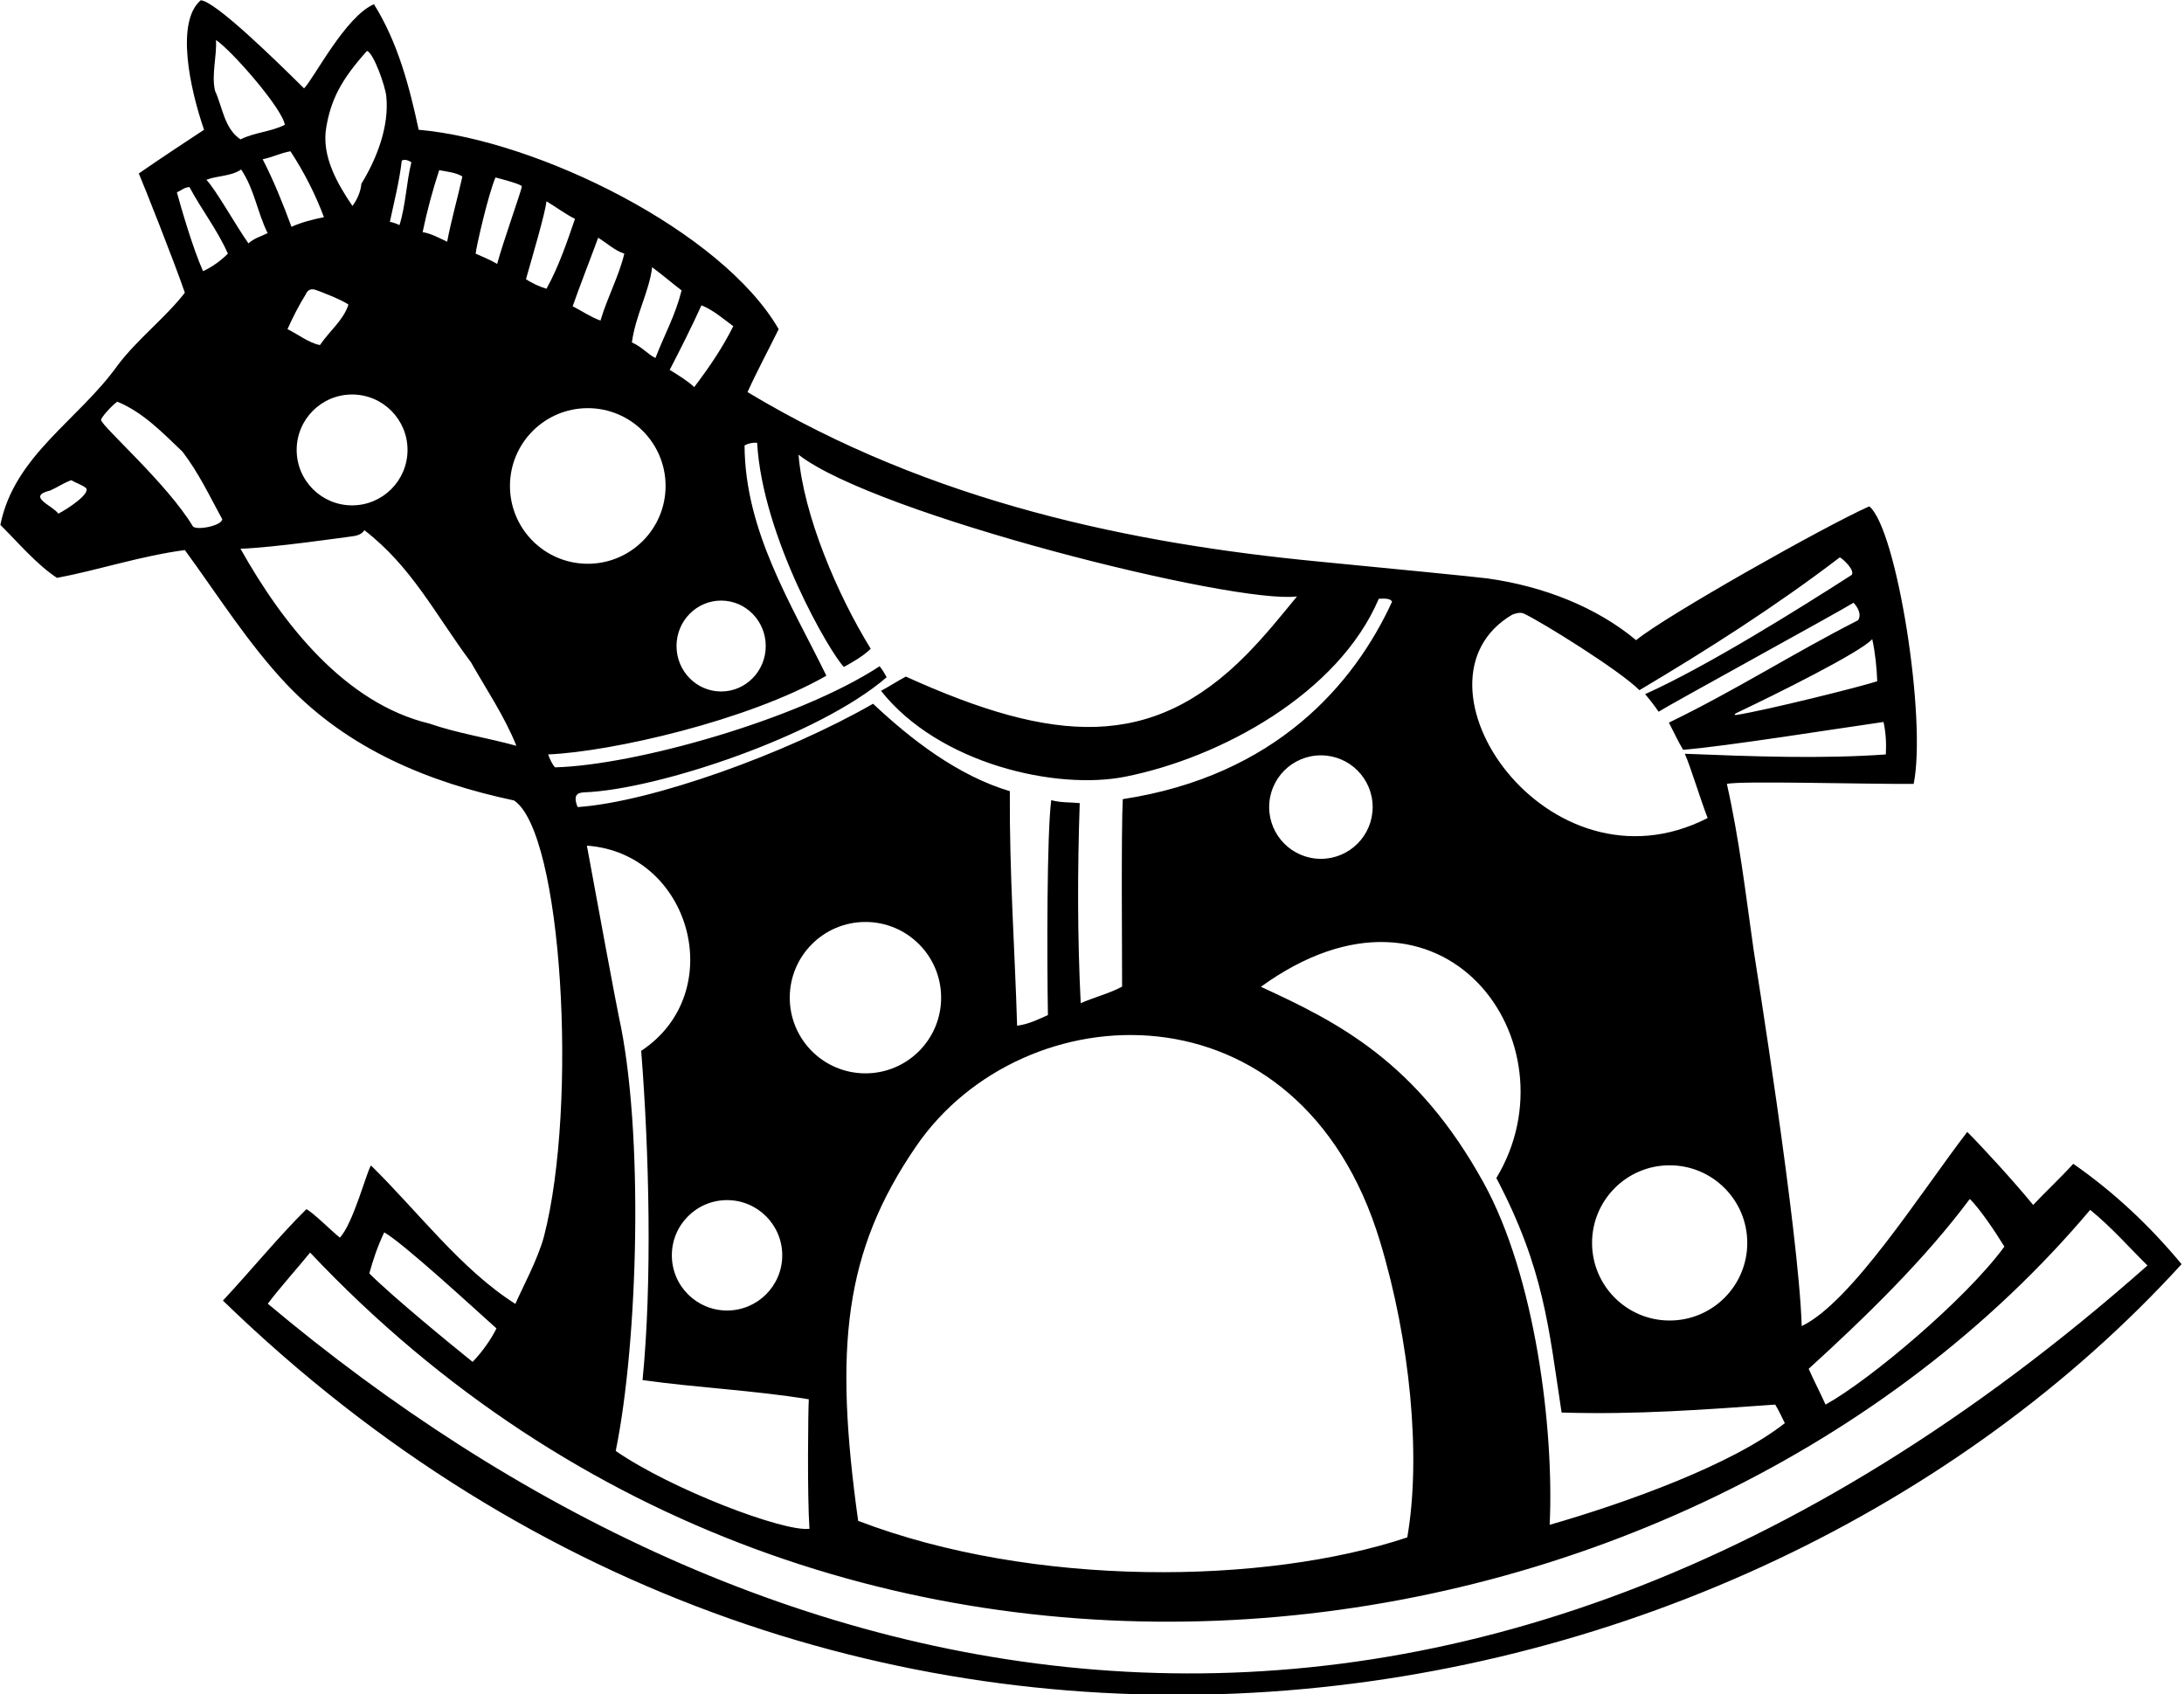 <?xml version="1.0" encoding="UTF-8"?>
<svg xmlns="http://www.w3.org/2000/svg" xmlns:xlink="http://www.w3.org/1999/xlink" width="535pt" height="415pt" viewBox="0 0 535 415" version="1.1">
<g id="surface1">
<path style=" stroke:none;fill-rule:nonzero;fill:rgb(0%,0%,0%);fill-opacity:1;" d="M 507.879 285.074 C 504.715 288.562 500.664 292.328 498.055 295.152 C 493.27 289.312 485.598 280.953 481.902 277.262 C 470.398 292.273 453.59 318.945 441.355 324.828 C 440.613 301.309 429.844 234.598 429.578 232.727 C 427.648 219.137 426.086 205.641 423.02 192.02 C 426.184 191.207 456.77 192.098 468.777 192.02 C 472.016 176.137 464.641 129.523 457.902 124.031 C 447.348 128.691 408.016 150.859 400.789 156.809 C 391.191 148.801 378.258 143.629 364.406 141.688 C 361.84 141.328 338.637 139.066 322.785 137.531 C 278.008 133.191 228.434 123.32 183.117 96.043 C 185.473 90.848 188.23 85.738 190.746 80.629 C 176.941 56.688 131.887 34.379 102.559 31.785 C 100.285 21.16 97.445 10.367 91.605 1.039 C 84.582 4.027 76.758 19.453 74.484 21.645 C 67.348 14.59 52.711 0.262 49.172 0.066 C 43.004 5.332 46.48 21.629 49.984 31.785 C 44.742 35.246 39.559 38.637 34.004 42.496 C 35.059 44.93 42.684 64.078 45.281 71.703 C 40.492 77.867 33.68 83.062 28.891 89.391 C 19.238 102.938 3.5 111.535 0.09 128.574 C 4.453 132.906 9.031 138.324 13.965 141.555 C 24.266 139.609 34.328 136.199 45.281 134.738 C 53.324 145.734 60.879 157.773 70.25 167.656 C 85.406 183.637 105.297 191.699 125.922 196.074 C 137.77 203.973 141.586 270.527 133.277 302.781 C 131.848 308.324 127.617 316.152 126.246 319.391 C 113.023 311.035 102.23 296.594 90.875 285.48 C 89.82 287.02 86.492 299.758 83.25 303.164 C 80.977 301.301 76.664 296.988 75.055 296.188 C 68.238 302.922 61.426 311.277 54.609 318.578 C 207.52 466.934 425.773 428.664 534.41 309.656 C 526.539 300.164 517.777 291.969 507.879 285.074 Z M 482.531 293.68 C 484.922 296.027 488.609 301.457 491.004 305.355 C 481.578 318.246 458.023 338.078 447.195 344.055 C 445.539 340.426 444.273 338.051 443.059 335.293 C 456.934 322.656 471.336 308.688 482.531 293.68 Z M 434.863 344.055 C 435.816 345.609 436.555 347.285 437.215 348.598 C 424.484 358.68 398.598 368.051 379.613 373.504 C 380.727 349.93 376.066 312.656 363.457 289.766 C 347.117 260.105 327.805 250.41 308.871 241.719 C 353.465 209.406 386.484 255.555 366.551 288.562 C 378.328 310.957 379.363 325.379 382.535 346 C 400.707 346.57 417.664 345.273 434.863 344.055 Z M 151.578 248.949 C 151.07 246.652 145.875 218.742 143.766 207.141 C 169.293 208.965 178.656 243.141 157.07 257.406 C 159.035 282.305 159.781 314.016 157.402 338.051 C 170.625 339.918 184.824 340.566 198.129 342.758 C 197.965 345.109 197.723 366.363 198.289 374.477 C 192.043 375.289 164.629 364.91 150.828 355.414 C 156.316 328.645 157.777 276.949 151.578 248.949 Z M 178.102 293.969 C 185.566 293.969 191.621 300.023 191.621 307.492 C 191.621 314.961 185.566 321.012 178.102 321.012 C 170.633 321.012 164.578 314.961 164.578 307.492 C 164.578 300.023 170.633 293.969 178.102 293.969 Z M 193.461 244.379 C 193.461 234.137 201.762 225.836 212 225.836 C 222.242 225.836 230.543 234.137 230.543 244.379 C 230.543 254.617 222.242 262.918 212 262.918 C 201.762 262.918 193.461 254.617 193.461 244.379 Z M 224.414 280.793 C 250.539 242.664 318.453 239.461 338.031 304.016 C 345.453 328.488 348.172 356.801 344.73 376.586 C 309.848 388.207 253.121 388.953 210.215 372.531 C 204.301 330.027 206.734 306.594 224.414 280.793 Z M 310.898 197.695 C 310.898 190.695 316.574 185.02 323.574 185.02 C 330.574 185.02 336.25 190.695 336.25 197.695 C 336.25 204.695 330.574 210.371 323.574 210.371 C 316.574 210.371 310.898 204.695 310.898 197.695 Z M 428.016 304.449 C 428.016 314.949 419.504 323.461 409.004 323.461 C 398.508 323.461 389.996 314.949 389.996 304.449 C 389.996 293.953 398.508 285.441 409.004 285.441 C 419.504 285.441 428.016 293.953 428.016 304.449 Z M 458.633 156.562 C 459.363 159.891 459.734 163.582 459.852 166.867 C 456.078 168.148 432.676 173.977 425.359 175.129 C 424.809 175.215 424.816 174.918 425.262 174.703 C 434.992 170.09 455.625 159.859 458.633 156.562 Z M 370.441 150.562 C 371.258 150.246 372.512 149.855 373.391 150.352 C 377.543 152.281 396.668 164.125 401.602 169.059 C 417.988 159.324 434.863 148.613 450.684 136.523 C 451.414 136.852 454.426 139.629 453.605 140.824 C 440.062 149.527 417.82 163.391 402.98 170.031 C 404.105 171.309 405.172 172.711 406.305 174.332 C 409.062 172.547 450.551 149.836 454.039 147.645 C 454.906 148.516 456.164 150.445 455.145 151.941 C 439.488 159.891 425.352 168.992 408.82 177.008 C 410.008 179.266 411.105 181.711 412.309 183.66 C 422.336 182.887 451.312 178.273 461.395 176.848 C 461.957 179.422 462.109 182.004 461.961 184.797 C 446.305 185.934 429.102 185.285 412.715 184.637 C 414.148 187.824 416.395 195.43 418.312 200.375 C 379.09 220.469 342.582 166.965 370.441 150.562 Z M 179.629 79.898 C 176.953 85.254 173.789 89.875 170.059 94.824 C 168.68 93.445 165.738 91.629 164.055 90.605 C 166.648 85.574 169.406 80.137 171.828 74.789 C 174.828 76.004 176.953 77.949 179.629 79.898 Z M 187.578 158.246 C 187.578 164.395 182.688 169.379 176.652 169.379 C 170.617 169.379 165.723 164.395 165.723 158.246 C 165.723 152.098 170.617 147.113 176.652 147.113 C 182.688 147.113 187.578 152.098 187.578 158.246 Z M 159.754 65.457 C 162.27 67.32 164.621 69.352 166.973 71.137 C 165.352 77.465 162.918 81.602 160.566 87.684 C 158.781 86.895 157.43 85.062 154.793 83.879 C 155.684 77.227 159.023 71.461 159.754 65.457 Z M 152.938 62.129 C 151.559 67.809 148.801 72.758 147.098 78.52 C 144.754 77.703 142.555 76.164 140.281 75.027 C 142.066 69.918 145.066 62.266 146.527 58.234 C 148.559 59.453 150.586 61.398 152.938 62.129 Z M 133.871 49.312 C 136.473 50.871 138.414 52.395 140.852 53.609 C 138.902 59.289 136.875 65.293 133.871 70.73 C 132.25 70.242 130.387 69.43 128.844 68.379 C 130.547 62.371 133.508 52.414 133.871 49.312 Z M 121.379 43.469 C 122.922 43.875 127.836 45.16 127.824 45.656 C 127.805 46.535 123.246 59.211 121.785 64.645 C 120 63.59 118.297 62.941 116.512 62.129 C 116.676 60.426 119.594 47.605 121.379 43.469 Z M 107.586 41.684 C 109.289 42.008 111.727 42.254 113.266 43.227 C 112.051 48.742 110.59 53.691 109.535 59.211 C 107.594 58.309 105.758 57.246 103.531 56.855 C 104.586 51.746 105.965 46.633 107.586 41.684 Z M 98.418 39.332 C 99.23 38.926 100.121 39.332 100.773 39.738 C 99.555 44.605 99.395 50.285 97.852 55.152 C 97.316 54.816 96.102 54.445 95.5 54.34 C 96.555 49.391 97.852 44.363 98.418 39.332 Z M 86.25 96.633 C 93.75 96.633 99.828 102.715 99.828 110.211 C 99.828 117.711 93.75 123.789 86.25 123.789 C 78.75 123.789 72.672 117.711 72.672 110.211 C 72.672 102.715 78.75 96.633 86.25 96.633 Z M 70.43 80.629 C 71.648 77.867 73.27 74.703 74.891 72.109 C 75.34 71.055 76.027 70.812 76.77 70.871 C 77.508 70.934 84.223 73.648 85.359 74.621 C 84.059 78.52 80.816 80.953 78.379 84.52 C 75.703 84.035 72.945 81.844 70.43 80.629 Z M 79.898 31.348 C 81.023 24.477 83.551 19.531 89.902 12.477 C 91.523 12.965 94.367 21.066 94.625 23.551 C 95.398 31 92.234 38.988 88.523 45.012 C 88.359 47.039 87.387 49.066 86.332 50.445 C 82.582 44.93 78.773 38.242 79.898 31.348 Z M 79.355 53.203 C 76.84 53.691 73.918 54.422 71.402 55.559 C 69.375 50.039 67.023 44.199 64.344 39.008 C 66.535 38.602 68.969 37.387 71.16 37.062 C 74.484 42.172 77.246 47.527 79.355 53.203 Z M 52.906 9.801 C 56.719 12.316 69.133 26.516 69.781 30.57 C 66.258 32.328 62.559 32.355 58.91 34.141 C 54.934 31.461 54.527 26.27 52.664 22.215 C 51.77 18.227 53.148 13.777 52.906 9.801 Z M 59.07 41.523 C 62.316 46.309 63.047 52.07 65.562 57.102 C 63.938 57.922 62.297 58.309 60.855 59.613 C 57.609 54.988 52.898 46.477 50.555 44.039 C 53.312 42.984 56.555 43.227 59.07 41.523 Z M 14.289 125.816 C 12.848 123.789 6.336 121.598 12.34 120.137 C 14.125 119.324 15.504 118.352 17.453 117.621 C 18.508 118.27 19.969 118.676 21.102 119.57 C 22.117 120.988 16.559 124.68 14.289 125.816 Z M 47.227 128.898 C 40.953 118.48 25.105 104.605 24.766 102.895 C 24.652 102.324 27.594 99.125 28.73 98.395 C 35.059 100.988 39.762 105.938 44.711 110.645 C 48.77 116 51.121 121.109 54.449 127.195 C 54.203 128.898 47.906 129.973 47.227 128.898 Z M 49.742 66.43 C 47.227 60.832 44.332 50.773 43.332 47.121 C 44.609 46.543 45.117 45.902 46.414 45.82 C 49.336 51.34 53.148 56.125 55.828 62.129 C 54.121 63.832 52.016 65.375 49.742 66.43 Z M 105.234 177.254 C 84.547 172.305 69.293 152.914 58.91 134.414 C 66.777 134.172 84.953 131.535 85.844 131.434 C 87.23 131.273 88.559 131.012 89.254 129.871 C 100.855 138.797 106.613 150.48 115.375 162.242 C 119.105 168.816 123.652 175.547 126.492 182.688 C 119.512 180.742 111.969 179.605 105.234 177.254 Z M 124.922 119.035 C 124.922 108.508 133.457 99.977 143.984 99.977 C 154.508 99.977 163.043 108.508 163.043 119.035 C 163.043 129.562 154.508 138.094 143.984 138.094 C 133.457 138.094 124.922 129.562 124.922 119.035 Z M 135.98 187.961 C 135.289 187.301 134.684 185.934 134.277 184.797 C 149.762 184.145 183.219 176.523 202.43 165.516 C 193.91 148.07 182.469 130.117 182.391 109.105 C 183.281 108.617 184.336 108.371 185.473 108.453 C 186.773 131.59 203.387 160.031 206.727 163.371 C 208.969 162.105 211.27 160.863 213.301 158.918 C 205.145 145.715 196.816 126.215 195.613 111.375 C 214.32 126.012 302.273 148.062 317.715 146.098 C 313.797 150.891 309.793 155.832 305.395 160.297 C 282.137 183.922 258.219 182.18 221.898 165.73 C 219.523 167.02 218.176 167.941 215.812 169.219 C 230.031 187.16 258.77 193.605 275.613 190.258 C 299.16 185.582 327.895 169.824 337.754 146.664 C 339.395 146.586 340.551 146.586 341.008 147.375 C 331.762 167.543 312.527 190.027 275.039 195.75 C 274.633 203.539 274.875 234.531 274.875 241.668 C 271.953 243.289 268.062 244.266 264.734 245.727 C 263.926 229.418 263.926 213.43 264.492 196.719 C 262.371 196.504 259.785 196.645 257.516 195.996 C 256.43 204.23 256.461 234.609 256.703 248.645 C 254.512 249.621 251.914 250.918 249.156 251.242 C 248.59 232.34 247.254 214.289 247.371 193.805 C 234.637 189.988 223.277 181.227 213.867 172.383 C 192.637 184.574 159.695 196.438 141.5 197.695 C 140.32 194.785 141.406 194.145 143.141 194.082 C 161.004 193.418 200.551 180.289 217.191 165.895 C 216.637 164.84 216.172 164.105 215.477 163.195 C 195.742 176.152 155.691 187.438 135.98 187.961 Z M 94.121 301.867 C 98.664 304.383 116.348 320.688 121.621 325.395 C 120.242 328.152 118.121 331.156 115.773 333.598 C 110.711 329.523 96.391 317.828 90.469 311.926 C 91.359 308.684 92.461 305.359 94.121 301.867 Z M 65.598 319.344 C 68.422 315.566 73.152 310.305 75.965 306.816 C 205.242 443.883 413.953 412.66 512.02 296.352 C 517.277 300.633 521.512 305.52 526.055 309.98 C 353.488 462.652 184.992 419.547 65.598 319.344 "/>
</g>
</svg>

